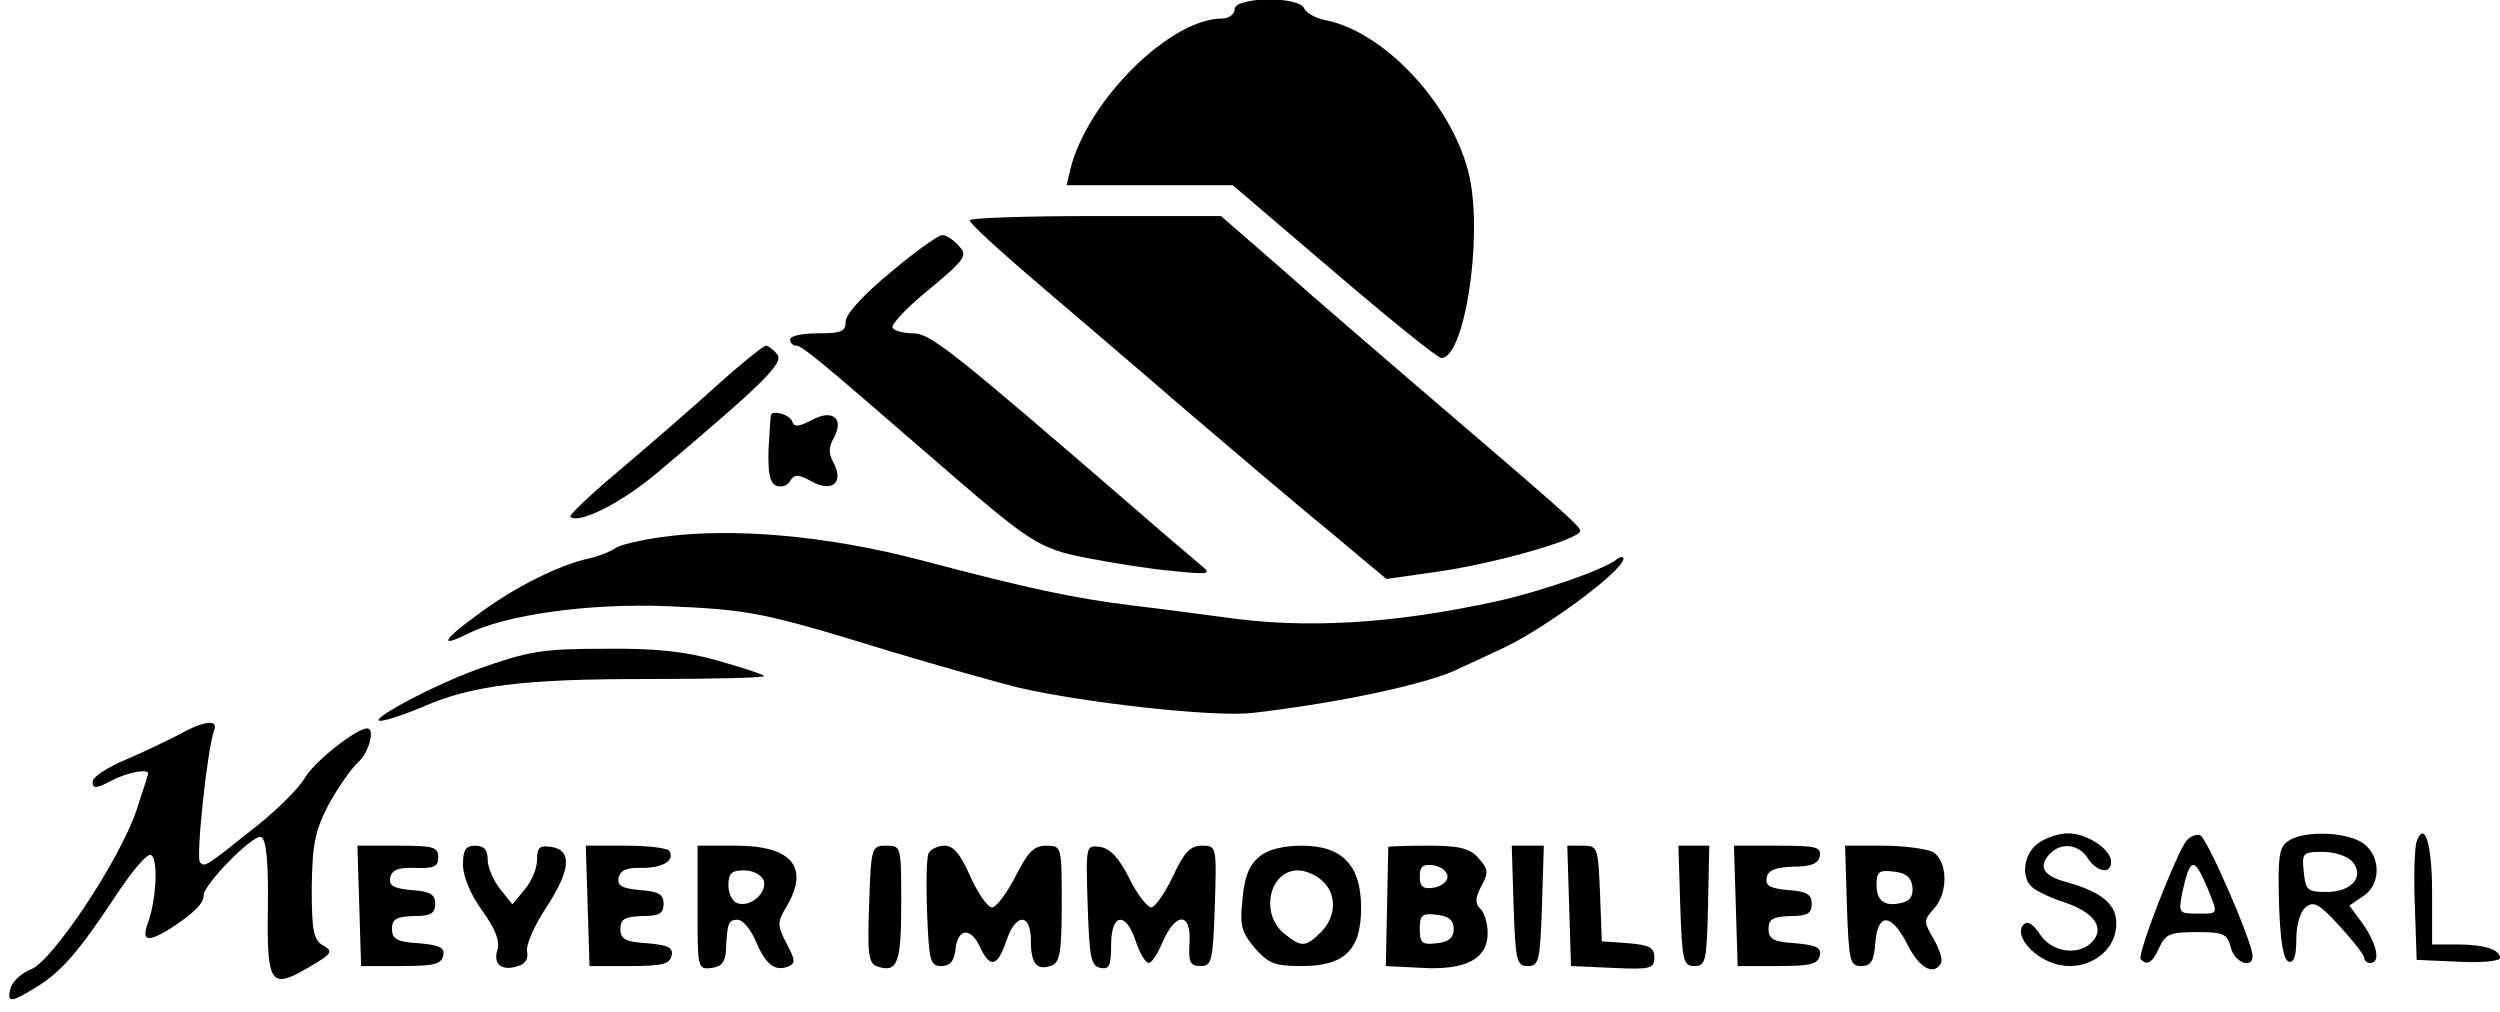 <?xml version="1.0" standalone="no"?>
<!DOCTYPE svg PUBLIC "-//W3C//DTD SVG 20010904//EN"
 "http://www.w3.org/TR/2001/REC-SVG-20010904/DTD/svg10.dtd">
<svg version="1.0" xmlns="http://www.w3.org/2000/svg"
 width="405pt" height="164pt" viewBox="0 0 405 164"
 preserveAspectRatio="xMidYMid meet">

<g transform="translate(0,164) scale(0.1,-0.1)"
fill="#000000" stroke="none">
<path d="M2000 1625 c0 -8 -9 -15 -20 -15 -84 0 -218 -132 -246 -244 l-6 -26
134 0 135 0 164 -140 c90 -77 168 -140 174 -140 37 0 67 189 46 292 -24 113
-135 235 -232 255 -17 3 -33 12 -36 19 -8 21 -113 19 -113 -1z"/>
<path d="M1571 1283 c0 -5 46 -47 102 -95 56 -48 169 -144 251 -215 82 -70
188 -160 236 -199 l86 -72 90 13 c93 14 224 52 224 65 0 8 -35 38 -265 235
-64 55 -162 139 -217 188 l-100 87 -204 0 c-112 0 -204 -3 -203 -7z"/>
<path d="M1443 1199 c-45 -37 -73 -68 -73 -80 0 -16 -7 -19 -45 -19 -25 0 -45
-4 -45 -10 0 -5 4 -10 10 -10 9 0 36 -22 218 -180 164 -142 173 -148 253 -164
41 -8 103 -18 139 -21 58 -6 63 -5 47 8 -9 8 -57 48 -105 90 -302 261 -335
287 -363 287 -15 0 -30 4 -33 9 -3 5 23 33 59 62 60 50 63 55 48 71 -9 10 -21
18 -27 17 -6 0 -44 -27 -83 -60z"/>
<path d="M1164 1018 c-38 -35 -109 -96 -157 -137 -48 -40 -86 -76 -83 -78 13
-13 83 22 143 73 172 145 203 176 192 190 -6 8 -15 14 -18 14 -4 0 -39 -28
-77 -62z"/>
<path d="M1249 968 c-1 -2 -2 -27 -4 -56 -1 -39 2 -55 13 -59 8 -3 18 0 22 8
7 11 13 11 35 -1 33 -18 52 -2 36 29 -9 16 -9 26 0 42 17 32 -3 47 -37 28 -21
-11 -28 -11 -31 -1 -4 10 -30 18 -34 10z"/>
<path d="M1072 770 c-35 -5 -69 -13 -75 -18 -7 -5 -26 -13 -44 -17 -47 -10
-123 -48 -181 -92 -55 -40 -61 -53 -15 -30 62 31 195 50 324 45 134 -6 153 -9
364 -74 77 -23 169 -49 205 -58 109 -25 317 -48 379 -41 145 17 289 48 337 73
11 5 37 17 58 27 69 29 206 130 206 150 0 4 -6 3 -12 -2 -23 -17 -121 -51
-193 -67 -169 -37 -311 -45 -442 -26 -38 5 -104 14 -148 19 -96 12 -167 27
-345 74 -149 39 -303 53 -418 37z"/>
<path d="M774 556 c-85 -31 -205 -98 -144 -81 14 4 39 13 55 20 80 35 164 45
361 45 109 0 195 2 192 5 -3 3 -37 14 -76 25 -53 15 -101 20 -184 19 -101 0
-122 -4 -204 -33z"/>
<path d="M290 450 c-19 -10 -59 -29 -87 -41 -29 -12 -53 -28 -53 -35 0 -12 5
-12 30 1 26 14 60 20 60 12 0 -2 -9 -29 -19 -60 -28 -82 -135 -242 -170 -257
-16 -6 -31 -20 -34 -31 -6 -24 0 -24 42 2 40 24 69 58 128 147 24 37 49 67 56
67 14 0 11 -72 -4 -112 -10 -28 1 -30 39 -6 36 24 52 39 52 53 0 17 80 99 93
94 8 -3 12 -38 11 -113 -2 -127 4 -135 68 -97 36 21 38 25 22 34 -16 9 -19 23
-19 94 1 70 5 91 27 134 15 27 36 58 48 69 18 16 28 55 15 55 -18 0 -86 -54
-101 -80 -10 -17 -45 -52 -78 -78 -84 -67 -84 -67 -92 -59 -7 7 12 186 23 214
7 18 -16 16 -57 -7z"/>
<path d="M3302 274 c-24 -17 -29 -56 -9 -72 7 -6 30 -17 52 -24 47 -16 64 -40
46 -62 -21 -25 -66 -20 -86 10 -11 17 -20 23 -27 16 -15 -15 12 -51 50 -63 46
-15 96 14 100 58 4 36 -20 57 -80 74 -39 10 -47 26 -26 47 18 18 46 14 60 -8
15 -23 38 -27 38 -6 0 20 -39 46 -70 46 -14 0 -36 -7 -48 -16z"/>
<path d="M3542 278 c-16 -20 -81 -186 -74 -192 10 -11 19 -6 30 19 10 22 18
25 61 25 44 0 49 -3 55 -25 6 -25 37 -36 35 -12 -2 25 -74 191 -85 194 -6 2
-16 -2 -22 -9z m33 -74 c19 -47 20 -44 -16 -44 -29 0 -30 1 -24 33 13 58 19
60 40 11z"/>
<path d="M3706 277 c-14 -10 -16 -26 -14 -101 2 -61 7 -91 16 -94 8 -2 12 9
12 36 0 23 6 45 15 52 13 11 22 6 55 -30 22 -24 40 -47 40 -52 0 -4 5 -8 10
-8 17 0 11 30 -12 63 l-22 30 22 15 c30 19 29 66 0 86 -27 19 -97 21 -122 3z
m105 -33 c20 -24 -1 -49 -42 -49 -31 0 -34 3 -37 33 -3 30 -2 32 31 32 19 0
40 -7 48 -16z"/>
<path d="M3915 277 c-3 -7 -5 -54 -3 -103 l3 -89 68 -3 c37 -2 67 1 67 6 0 14
-26 22 -71 22 l-39 0 0 84 c0 78 -12 118 -25 83z"/>
<path d="M582 173 l3 -98 65 0 c53 0 65 3 68 17 3 13 -6 17 -40 20 -35 2 -43
7 -43 23 0 16 7 20 35 21 28 0 35 4 35 20 0 15 -8 20 -38 22 -30 3 -37 7 -35
20 3 13 13 17 41 16 30 -1 37 2 37 17 0 17 -8 19 -65 19 l-66 0 3 -97z"/>
<path d="M750 239 c0 -18 12 -48 31 -74 21 -29 29 -49 25 -63 -8 -24 7 -36 33
-27 12 3 17 12 15 23 -3 9 11 42 31 72 40 61 42 93 8 98 -19 3 -23 -1 -23 -21
0 -14 -9 -35 -20 -48 l-20 -24 -20 25 c-11 14 -20 35 -20 48 0 15 -6 22 -20
22 -16 0 -20 -7 -20 -31z"/>
<path d="M952 173 l3 -98 65 0 c53 0 65 3 68 17 3 13 -6 17 -40 20 -35 2 -43
7 -43 23 0 16 7 20 35 21 28 0 35 4 35 20 0 15 -8 20 -38 22 -30 3 -37 7 -35
20 3 12 13 17 38 16 34 0 54 12 44 28 -3 4 -34 8 -70 8 l-65 0 3 -97z"/>
<path d="M1130 169 c0 -98 0 -100 23 -97 16 2 22 10 23 28 2 45 4 50 19 50 8
0 21 -15 29 -34 16 -38 31 -50 52 -42 13 5 13 10 -2 38 -15 29 -15 34 0 59 38
64 9 99 -82 99 l-62 0 0 -101z m107 45 c7 -20 -22 -45 -43 -37 -8 3 -14 16
-14 29 0 19 5 24 25 24 15 0 28 -7 32 -16z"/>
<path d="M1408 175 c-3 -83 -1 -96 14 -101 32 -10 38 6 38 102 0 93 0 94 -24
94 -24 0 -25 -2 -28 -95z"/>
<path d="M1504 257 c-3 -8 -4 -52 -2 -98 3 -76 5 -84 23 -84 14 0 21 8 23 28
4 34 25 35 40 2 16 -34 28 -31 42 10 15 46 40 47 40 1 0 -38 10 -49 34 -40 13
5 16 23 16 100 0 93 0 94 -25 94 -20 0 -30 -10 -50 -50 -14 -27 -31 -50 -38
-50 -7 0 -23 23 -35 50 -16 36 -27 50 -42 50 -11 0 -23 -6 -26 -13z"/>
<path d="M1762 173 c3 -84 5 -98 21 -101 14 -3 17 4 17 37 0 52 24 55 40 6 6
-19 16 -35 21 -35 5 0 15 16 23 35 21 48 46 47 43 -2 -2 -32 1 -38 18 -38 18
0 20 8 23 98 3 96 3 97 -21 97 -19 0 -29 -11 -47 -50 -13 -27 -29 -50 -35 -50
-6 0 -23 21 -36 48 -16 32 -31 48 -47 50 -23 3 -23 3 -20 -95z"/>
<path d="M2040 252 c-16 -13 -24 -32 -27 -68 -5 -43 -2 -54 20 -80 22 -25 32
-29 76 -29 69 0 96 26 96 94 0 69 -30 101 -96 101 -30 0 -55 -6 -69 -18z m102
-39 c24 -21 23 -58 -2 -83 -25 -25 -32 -25 -60 -2 -39 32 -24 102 23 102 11 0
29 -7 39 -17z"/>
<path d="M2249 268 c0 -2 -1 -46 -2 -98 l-2 -95 59 -3 c71 -4 106 15 106 56 0
16 -5 33 -12 40 -9 9 -8 17 2 37 12 22 11 27 -5 45 -14 16 -31 20 -82 20 -34
0 -63 -1 -64 -2z m96 -48 c0 -8 -10 -16 -22 -18 -18 -3 -23 2 -23 18 0 16 5
21 23 18 12 -2 22 -10 22 -18z m10 -85 c0 -14 -8 -21 -27 -23 -24 -3 -28 0
-28 23 0 23 4 26 28 23 19 -2 27 -9 27 -23z"/>
<path d="M2452 173 c3 -90 5 -98 23 -98 18 0 20 8 23 98 l3 97 -26 0 -26 0 3
-97z"/>
<path d="M2542 173 l3 -98 68 -3 c61 -3 67 -1 67 17 0 16 -8 20 -42 23 l-43 3
-3 78 c-3 75 -4 77 -28 77 l-25 0 3 -97z"/>
<path d="M2722 173 c3 -90 5 -98 23 -98 18 0 20 7 22 98 l2 97 -25 0 -25 0 3
-97z"/>
<path d="M2812 173 l3 -98 65 0 c53 0 65 3 68 17 3 13 -6 17 -40 20 -35 2 -43
7 -43 23 0 16 7 20 35 21 28 0 35 4 35 20 0 15 -8 20 -38 22 -30 3 -37 7 -35
20 2 12 14 17 43 18 29 0 41 5 43 17 3 15 -6 17 -68 17 l-71 0 3 -97z"/>
<path d="M2992 173 c3 -90 5 -98 23 -98 16 0 21 8 23 38 4 49 26 48 52 -3 19
-38 42 -51 54 -31 4 5 -2 23 -11 39 -17 29 -17 31 0 50 24 26 22 78 -2 92 -11
5 -47 10 -81 10 l-61 0 3 -97z m106 31 c2 -14 -3 -23 -15 -26 -29 -8 -43 2
-43 28 0 22 4 25 28 22 19 -2 28 -9 30 -24z"/>
</g>
</svg>

